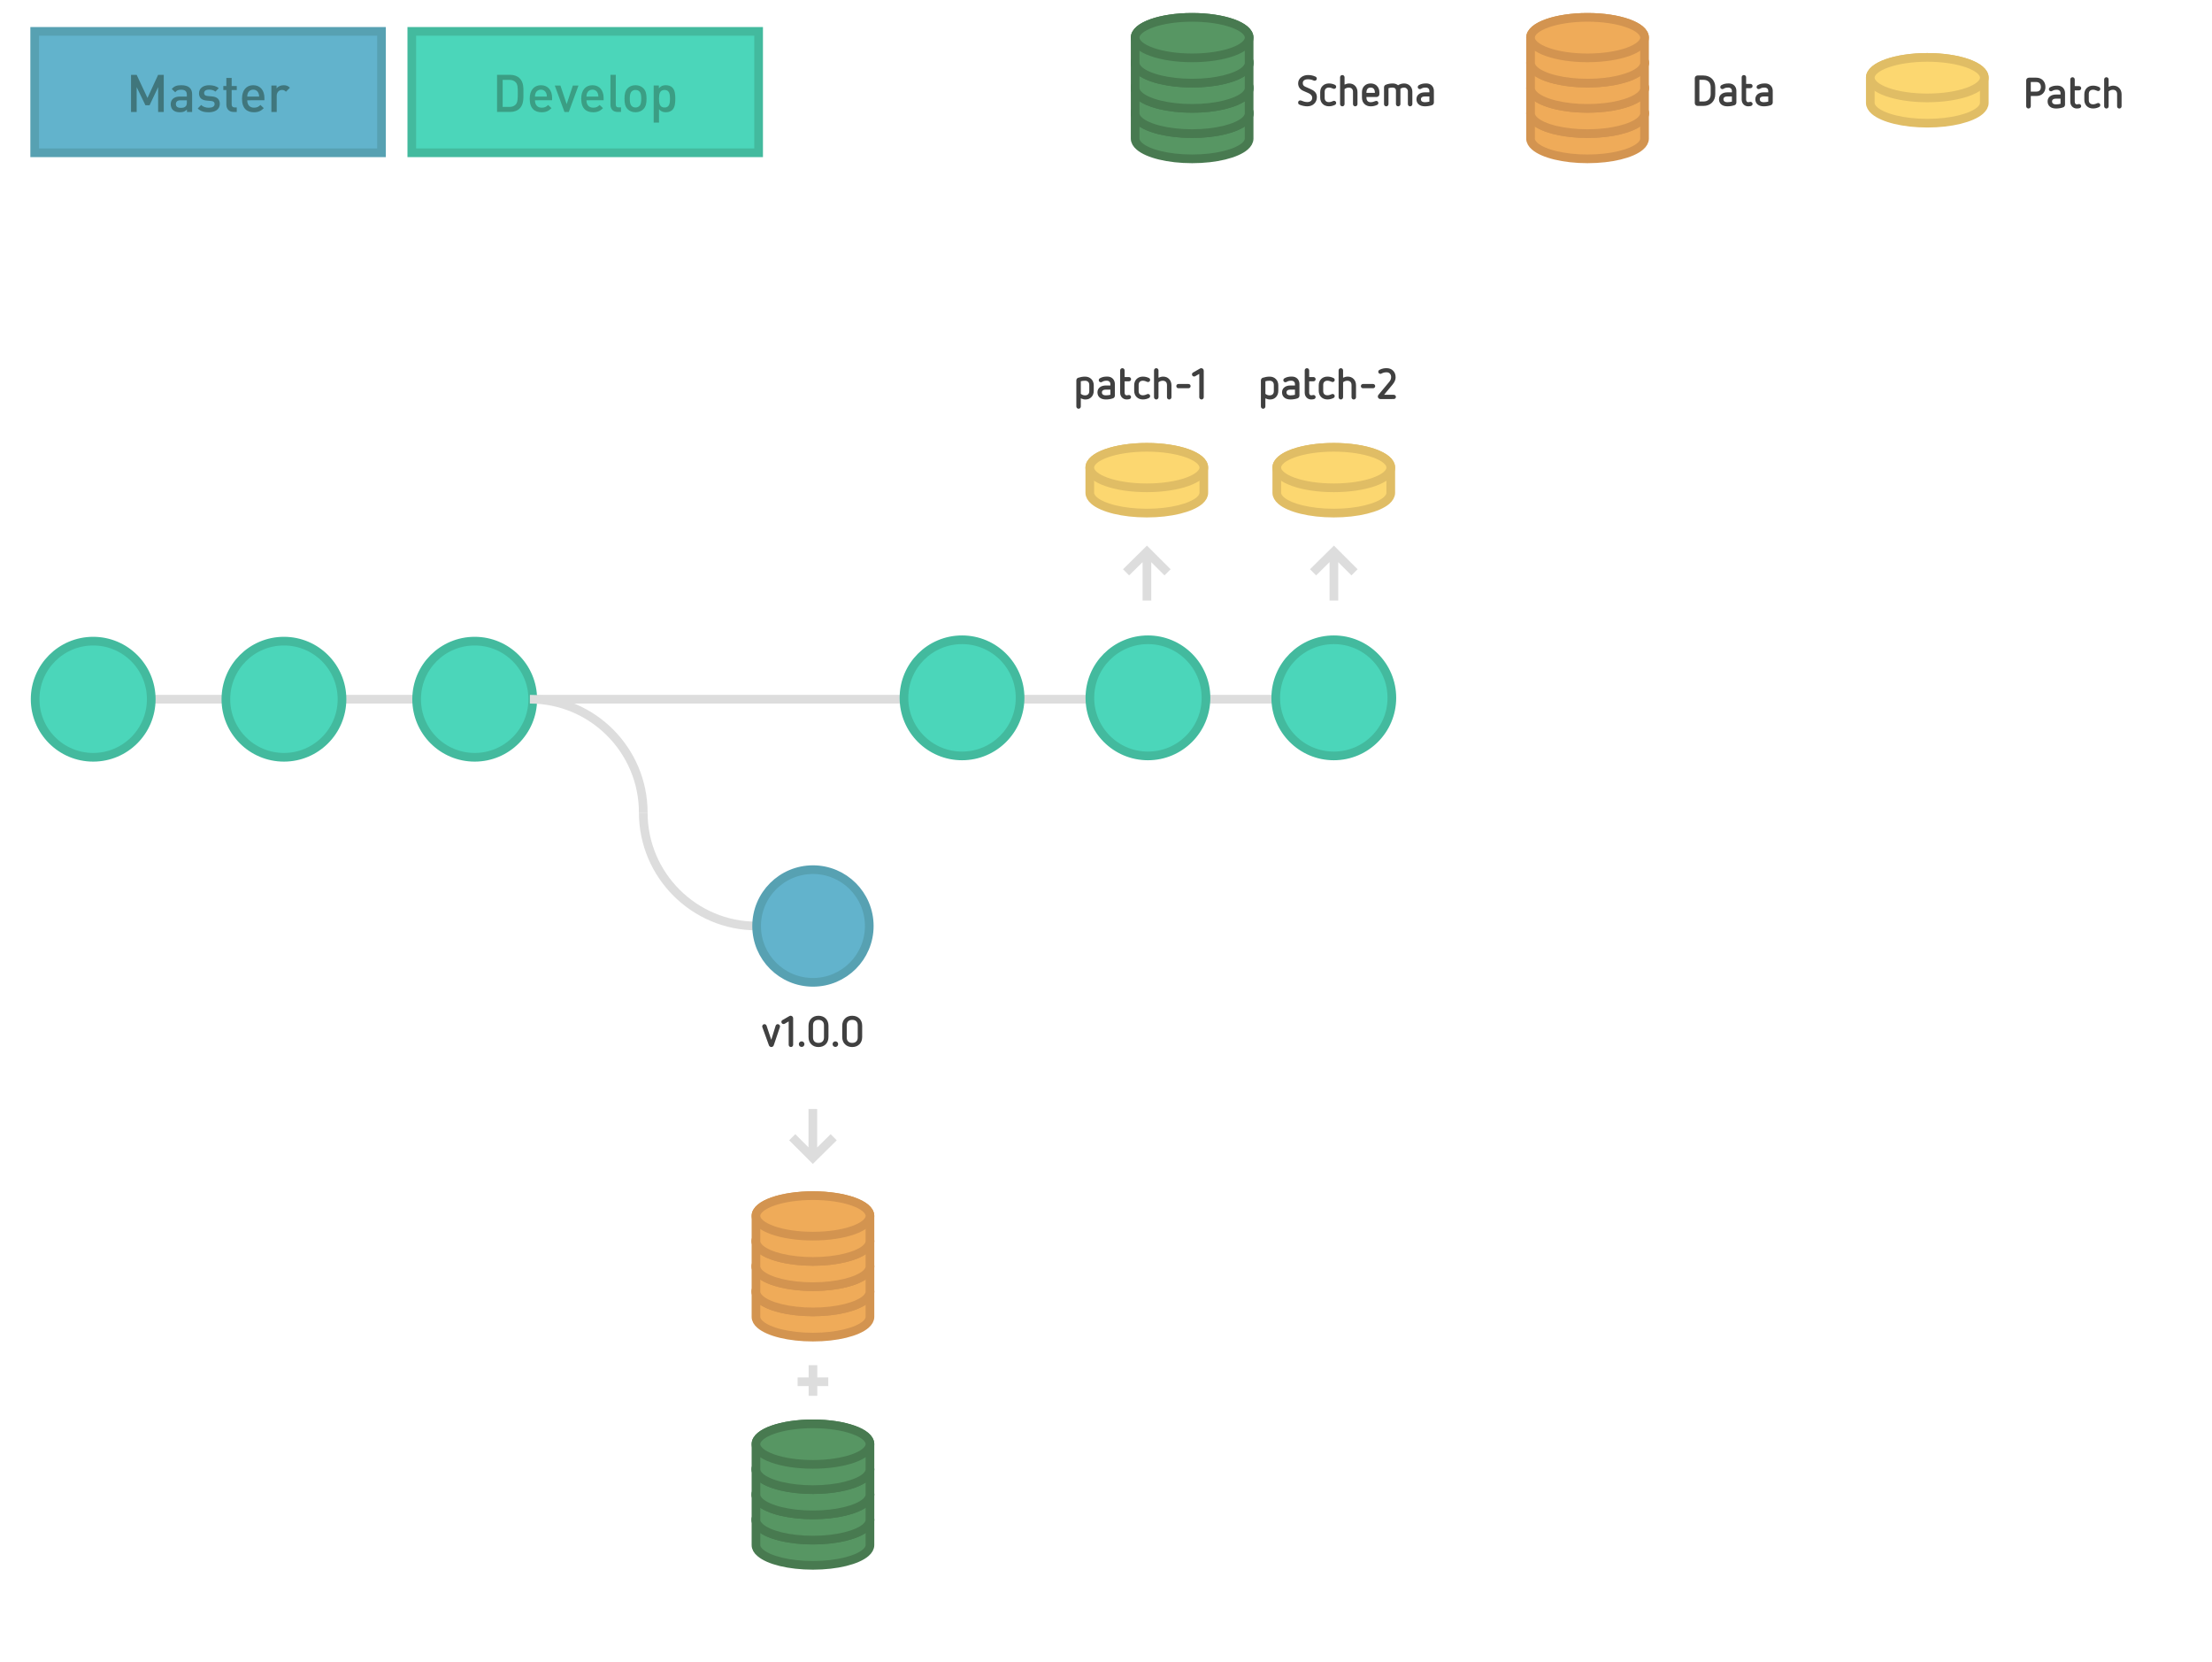<?xml version="1.0" encoding="utf-8"?>
<!-- Generator: Adobe Illustrator 16.0.0, SVG Export Plug-In . SVG Version: 6.00 Build 0)  -->
<!DOCTYPE svg PUBLIC "-//W3C//DTD SVG 1.1//EN" "http://www.w3.org/Graphics/SVG/1.1/DTD/svg11.dtd">
<svg version="1.1" id="Layer_1" xmlns="http://www.w3.org/2000/svg" xmlns:xlink="http://www.w3.org/1999/xlink" x="0px" y="0px"
	 width="127.559px" height="95.839px" viewBox="0 0 127.559 95.839" enable-background="new 0 0 127.559 95.839"
	 xml:space="preserve">
<path fill="none" stroke="#404040" stroke-width="0.6" stroke-miterlimit="10" d="M47.78,53.388h-4.146l0,0"/>
<path fill="none" stroke="#DDDDDD" stroke-width="0.5" stroke-miterlimit="10" d="M76.446,40.313H5.721l0,0"/>
<g>
	<path id="repo1_65_" fill="#579663" stroke="#487A50" stroke-width="0.5" stroke-miterlimit="10" d="M43.594,87.626
		c0-0.646,1.471-1.168,3.286-1.168c1.813,0,3.287,0.521,3.287,1.168 M43.594,87.626v1.455c0,0.158,0.088,0.31,0.245,0.441
		c0.489,0.43,1.67,0.727,3.041,0.727c1.377,0,2.552-0.301,3.043-0.727c0.156-0.135,0.244-0.283,0.244-0.441v-1.455"/>
	<path fill="#579663" stroke="#487A50" stroke-width="0.5" stroke-miterlimit="10" d="M50.167,87.626
		c0,0.646-1.474,1.168-3.287,1.168c-1.815,0-3.286-0.521-3.286-1.168c0-0.647,1.471-1.168,3.286-1.168
		C48.697,86.458,50.167,86.981,50.167,87.626z"/>
	<path id="repo1_64_" fill="#579663" stroke="#487A50" stroke-width="0.5" stroke-miterlimit="10" d="M43.594,86.171
		c0-0.646,1.471-1.17,3.286-1.17c1.813,0,3.287,0.521,3.287,1.17 M43.594,86.171v1.455c0,0.156,0.088,0.308,0.245,0.441
		c0.489,0.43,1.67,0.727,3.041,0.727c1.377,0,2.552-0.303,3.043-0.727c0.156-0.137,0.244-0.285,0.244-0.441v-1.455"/>
	<path fill="#579663" stroke="#487A50" stroke-width="0.5" stroke-miterlimit="10" d="M50.167,86.171
		c0,0.646-1.474,1.168-3.287,1.168c-1.815,0-3.286-0.521-3.286-1.168c0-0.647,1.471-1.17,3.286-1.17
		C48.697,85.001,50.167,85.526,50.167,86.171z"/>
	<path id="repo1_63_" fill="#579663" stroke="#487A50" stroke-width="0.5" stroke-miterlimit="10" d="M43.594,84.716
		c0-0.647,1.471-1.17,3.286-1.17c1.813,0,3.287,0.521,3.287,1.17 M43.594,84.716v1.455c0,0.156,0.088,0.308,0.245,0.443
		c0.489,0.428,1.67,0.725,3.041,0.725c1.377,0,2.552-0.303,3.043-0.725c0.156-0.139,0.244-0.287,0.244-0.443v-1.455"/>
	<path fill="#579663" stroke="#487A50" stroke-width="0.5" stroke-miterlimit="10" d="M50.167,84.716
		c0,0.646-1.474,1.168-3.287,1.168c-1.815,0-3.286-0.522-3.286-1.168c0-0.647,1.471-1.17,3.286-1.17
		C48.697,83.546,50.167,84.069,50.167,84.716z"/>
	<path id="repo1_62_" fill="#579663" stroke="#487A50" stroke-width="0.5" stroke-miterlimit="10" d="M43.594,83.259
		c0-0.645,1.471-1.168,3.286-1.168c1.813,0,3.287,0.521,3.287,1.168 M43.594,83.259v1.457c0,0.154,0.088,0.308,0.245,0.443
		c0.489,0.426,1.67,0.725,3.041,0.725c1.377,0,2.552-0.303,3.043-0.725c0.156-0.139,0.244-0.289,0.244-0.443v-1.457"/>
	<path fill="#579663" stroke="#487A50" stroke-width="0.5" stroke-miterlimit="10" d="M50.167,83.259
		c0,0.646-1.474,1.169-3.287,1.169c-1.815,0-3.286-0.521-3.286-1.169c0-0.646,1.471-1.168,3.286-1.168
		C48.697,82.091,50.167,82.615,50.167,83.259z"/>
</g>
<g>
	<path id="repo1_61_" fill="#EFAB59" stroke="#D39450" stroke-width="0.5" stroke-miterlimit="10" d="M43.594,74.468
		c0-0.645,1.471-1.168,3.286-1.168c1.813,0,3.287,0.521,3.287,1.168 M43.594,74.468v1.455c0,0.158,0.088,0.31,0.245,0.443
		c0.489,0.428,1.67,0.725,3.041,0.725c1.377,0,2.552-0.301,3.043-0.725c0.156-0.137,0.244-0.285,0.244-0.443v-1.455"/>
	<path fill="#EFAB59" stroke="#D39450" stroke-width="0.5" stroke-miterlimit="10" d="M50.167,74.468
		c0,0.646-1.474,1.169-3.287,1.169c-1.815,0-3.286-0.521-3.286-1.169c0-0.646,1.471-1.168,3.286-1.168
		C48.697,73.3,50.167,73.824,50.167,74.468z"/>
	<path id="repo1_60_" fill="#EFAB59" stroke="#D39450" stroke-width="0.5" stroke-miterlimit="10" d="M43.594,73.014
		c0-0.646,1.471-1.171,3.286-1.171c1.813,0,3.287,0.523,3.287,1.171 M43.594,73.014v1.454c0,0.156,0.088,0.308,0.245,0.443
		c0.489,0.428,1.67,0.726,3.041,0.726c1.377,0,2.552-0.304,3.043-0.726c0.156-0.139,0.244-0.287,0.244-0.443v-1.454"/>
	<path fill="#EFAB59" stroke="#D39450" stroke-width="0.5" stroke-miterlimit="10" d="M50.167,73.014
		c0,0.646-1.474,1.168-3.287,1.168c-1.815,0-3.286-0.521-3.286-1.168s1.471-1.171,3.286-1.171
		C48.697,71.843,50.167,72.367,50.167,73.014z"/>
	<path id="repo1_59_" fill="#EFAB59" stroke="#D39450" stroke-width="0.5" stroke-miterlimit="10" d="M43.594,71.559
		c0-0.647,1.471-1.17,3.286-1.17c1.813,0,3.287,0.521,3.287,1.17 M43.594,71.559v1.455c0,0.155,0.088,0.307,0.245,0.442
		c0.489,0.428,1.67,0.726,3.041,0.726c1.377,0,2.552-0.304,3.043-0.726c0.156-0.139,0.244-0.287,0.244-0.442v-1.455"/>
	<path fill="#EFAB59" stroke="#D39450" stroke-width="0.5" stroke-miterlimit="10" d="M50.167,71.559
		c0,0.646-1.474,1.168-3.287,1.168c-1.815,0-3.286-0.522-3.286-1.168c0-0.647,1.471-1.17,3.286-1.17
		C48.697,70.389,50.167,70.91,50.167,71.559z"/>
	<path id="repo1_58_" fill="#EFAB59" stroke="#D39450" stroke-width="0.5" stroke-miterlimit="10" d="M43.594,70.102
		c0-0.646,1.471-1.168,3.286-1.168c1.813,0,3.287,0.521,3.287,1.168 M43.594,70.102v1.457c0,0.153,0.088,0.308,0.245,0.442
		c0.489,0.427,1.67,0.726,3.041,0.726c1.377,0,2.552-0.304,3.043-0.726c0.156-0.137,0.244-0.289,0.244-0.442v-1.457"/>
	<path fill="#EFAB59" stroke="#D39450" stroke-width="0.5" stroke-miterlimit="10" d="M50.167,70.102
		c0,0.646-1.474,1.168-3.287,1.168c-1.815,0-3.286-0.521-3.286-1.168s1.471-1.168,3.286-1.168
		C48.697,68.934,50.167,69.455,50.167,70.102z"/>
</g>
<g enable-background="new    ">
	<path fill="#404040" d="M43.961,59.22c-0.005-0.014-0.007-0.027-0.007-0.043c0-0.064,0.055-0.129,0.127-0.129
		c0.053,0,0.103,0.029,0.123,0.084l0.273,0.818l0.252-0.814c0.018-0.053,0.068-0.088,0.12-0.088c0.068,0,0.133,0.055,0.133,0.129
		c0,0.014-0.002,0.029-0.007,0.041l-0.355,1.047c-0.02,0.059-0.075,0.102-0.14,0.102s-0.123-0.055-0.138-0.098L43.961,59.22z"/>
	<path fill="#404040" d="M45.481,58.89l-0.225,0.131c-0.02,0.012-0.05,0.021-0.073,0.021c-0.07,0-0.123-0.055-0.123-0.123
		c0-0.045,0.022-0.084,0.065-0.109l0.395-0.227c0.022-0.014,0.048-0.021,0.073-0.021c0.08,0,0.145,0.066,0.145,0.146v1.527
		c0,0.074-0.058,0.131-0.127,0.131c-0.073,0-0.13-0.057-0.13-0.131V58.89z"/>
	<path fill="#404040" d="M46.066,60.199c0-0.088,0.073-0.16,0.163-0.16c0.087,0,0.16,0.072,0.16,0.16c0,0.09-0.073,0.162-0.16,0.162
		C46.138,60.361,46.066,60.289,46.066,60.199z"/>
	<path fill="#404040" d="M47.775,59.791c0,0.168-0.055,0.314-0.158,0.416c-0.105,0.105-0.25,0.16-0.418,0.16s-0.31-0.055-0.416-0.16
		c-0.103-0.102-0.158-0.248-0.158-0.416v-0.652c0-0.17,0.055-0.312,0.158-0.416c0.105-0.105,0.248-0.16,0.416-0.16
		s0.313,0.055,0.416,0.158c0.105,0.105,0.16,0.248,0.16,0.418V59.791z M47.517,59.115c0-0.201-0.118-0.314-0.318-0.314
		s-0.315,0.113-0.315,0.314v0.699c0,0.199,0.115,0.314,0.315,0.314s0.318-0.115,0.318-0.314V59.115z"/>
	<path fill="#404040" d="M48.011,60.199c0-0.088,0.072-0.16,0.163-0.16c0.087,0,0.16,0.072,0.16,0.16c0,0.09-0.073,0.162-0.16,0.162
		C48.083,60.361,48.011,60.289,48.011,60.199z"/>
	<path fill="#404040" d="M49.719,59.791c0,0.168-0.055,0.314-0.158,0.416c-0.105,0.105-0.25,0.16-0.418,0.16
		s-0.311-0.055-0.416-0.16c-0.103-0.102-0.158-0.248-0.158-0.416v-0.652c0-0.17,0.055-0.312,0.158-0.416
		c0.105-0.105,0.248-0.16,0.416-0.16s0.313,0.055,0.416,0.158c0.105,0.105,0.16,0.248,0.16,0.418V59.791z M49.462,59.115
		c0-0.201-0.118-0.314-0.318-0.314s-0.315,0.113-0.315,0.314v0.699c0,0.199,0.115,0.314,0.315,0.314s0.318-0.115,0.318-0.314V59.115
		z"/>
</g>
<circle fill="#4BD6BA" stroke="#43BA9E" stroke-width="0.5" stroke-miterlimit="10" cx="27.374" cy="40.313" r="3.348"/>
<path fill="none" stroke="#DDDDDD" stroke-width="0.5" stroke-miterlimit="10" d="M46.873,66.519v-2.58 M48.075,65.567l-1.202,1.188
	l-1.188-1.188"/>
<g>
	<line fill="none" stroke="#DDDDDD" stroke-width="0.5" stroke-miterlimit="10" x1="46.881" y1="78.708" x2="46.881" y2="80.476"/>
	<line fill="none" stroke="#DDDDDD" stroke-width="0.5" stroke-miterlimit="10" x1="45.997" y1="79.664" x2="47.764" y2="79.664"/>
</g>
<g>
	<path fill="none" stroke="#DDDDDD" stroke-width="0.5" stroke-miterlimit="10" d="M37.095,46.851c0-3.604-2.934-6.538-6.537-6.538"
		/>
	<path fill="none" stroke="#DDDDDD" stroke-width="0.5" stroke-miterlimit="10" d="M37.095,46.851c0,3.604,2.938,6.537,6.537,6.537"
		/>
</g>
<circle fill="#4BD6BA" stroke="#43BA9E" stroke-width="0.5" stroke-miterlimit="10" cx="16.374" cy="40.313" r="3.348"/>
<circle fill="#4BD6BA" stroke="#43BA9E" stroke-width="0.5" stroke-miterlimit="10" cx="5.374" cy="40.313" r="3.348"/>
<g enable-background="new    ">
	<path fill="#404040" d="M97.896,6.105c-0.091,0-0.163-0.072-0.163-0.16V4.512c0-0.088,0.072-0.16,0.163-0.16h0.33
		c0.411,0,0.688,0.272,0.688,0.681v0.393c0,0.408-0.277,0.681-0.688,0.681H97.896z M98.649,5.027c0-0.266-0.152-0.424-0.42-0.424
		h-0.23v1.249h0.23c0.268,0,0.42-0.16,0.42-0.423V5.027z"/>
	<path fill="#404040" d="M100.131,5.913c0,0.069-0.045,0.13-0.109,0.152c-0.123,0.043-0.266,0.065-0.406,0.065
		c-0.152,0-0.272-0.038-0.357-0.11s-0.13-0.175-0.13-0.298s0.045-0.218,0.13-0.288c0.085-0.072,0.205-0.11,0.357-0.11h0.258V5.237
		c0-0.105-0.077-0.188-0.207-0.188c-0.118,0-0.184,0.015-0.271,0.067c-0.021,0.013-0.048,0.022-0.07,0.022
		c-0.067,0-0.122-0.05-0.122-0.112c0-0.046,0.02-0.091,0.062-0.115c0.135-0.078,0.252-0.101,0.433-0.101
		c0.28,0,0.433,0.203,0.433,0.426V5.913z M99.873,5.562h-0.258c-0.217,0-0.23,0.117-0.23,0.16c0,0.045,0.014,0.17,0.23,0.17
		c0.086,0,0.178-0.013,0.258-0.032V5.562z"/>
	<path fill="#404040" d="M100.436,4.456c0-0.072,0.057-0.13,0.129-0.13c0.07,0,0.129,0.058,0.129,0.13v0.381h0.242
		c0.072,0,0.13,0.053,0.13,0.122c0,0.075-0.055,0.125-0.13,0.125h-0.242v0.653c0,0.096,0.049,0.155,0.114,0.155
		c0.073,0,0.085-0.02,0.133-0.02c0.062,0,0.125,0.045,0.125,0.12c0,0.062-0.048,0.109-0.11,0.122
		c-0.05,0.01-0.098,0.016-0.147,0.016c-0.205,0-0.372-0.16-0.372-0.391V4.456z"/>
	<path fill="#404040" d="M102.227,5.913c0,0.069-0.046,0.13-0.111,0.152c-0.122,0.043-0.265,0.065-0.404,0.065
		c-0.153,0-0.273-0.038-0.358-0.11s-0.13-0.175-0.13-0.298s0.045-0.218,0.13-0.288c0.085-0.072,0.205-0.11,0.358-0.11h0.258V5.237
		c0-0.105-0.078-0.188-0.209-0.188c-0.117,0-0.182,0.015-0.27,0.067c-0.02,0.013-0.048,0.022-0.07,0.022
		c-0.067,0-0.123-0.05-0.123-0.112c0-0.046,0.021-0.091,0.062-0.115c0.136-0.078,0.254-0.101,0.434-0.101
		c0.28,0,0.434,0.203,0.434,0.426V5.913z M101.969,5.562h-0.258c-0.219,0-0.23,0.117-0.23,0.16c0,0.045,0.012,0.17,0.23,0.17
		c0.084,0,0.178-0.013,0.258-0.032V5.562z"/>
</g>
<g>
	<path id="repo1_36_" fill="#EFAB59" stroke="#D39450" stroke-width="0.5" stroke-miterlimit="10" d="M88.262,6.535
		c0-0.646,1.472-1.168,3.286-1.168c1.816,0,3.287,0.521,3.287,1.168 M88.262,6.535V7.99c0,0.158,0.088,0.309,0.245,0.443
		c0.489,0.428,1.67,0.725,3.041,0.725c1.377,0,2.552-0.301,3.043-0.725c0.156-0.135,0.244-0.285,0.244-0.443V6.535"/>
	<path fill="#EFAB59" stroke="#D39450" stroke-width="0.5" stroke-miterlimit="10" d="M94.835,6.535
		c0,0.646-1.473,1.168-3.287,1.168s-3.286-0.521-3.286-1.168s1.472-1.168,3.286-1.168C93.365,5.367,94.835,5.889,94.835,6.535z"/>
	<path id="repo1_35_" fill="#EFAB59" stroke="#D39450" stroke-width="0.5" stroke-miterlimit="10" d="M88.262,5.08
		c0-0.646,1.472-1.17,3.286-1.17c1.816,0,3.287,0.523,3.287,1.17 M88.262,5.08v1.455c0,0.156,0.088,0.307,0.245,0.443
		c0.489,0.428,1.67,0.725,3.041,0.725c1.377,0,2.552-0.303,3.043-0.725c0.156-0.137,0.244-0.287,0.244-0.443V5.08"/>
	<path fill="#EFAB59" stroke="#D39450" stroke-width="0.5" stroke-miterlimit="10" d="M94.835,5.08c0,0.646-1.473,1.168-3.287,1.168
		s-3.286-0.521-3.286-1.168s1.472-1.17,3.286-1.17C93.365,3.91,94.835,4.434,94.835,5.08z"/>
	<path id="repo1_34_" fill="#EFAB59" stroke="#D39450" stroke-width="0.5" stroke-miterlimit="10" d="M88.262,3.625
		c0-0.648,1.472-1.17,3.286-1.17c1.816,0,3.287,0.521,3.287,1.17 M88.262,3.625V5.08c0,0.156,0.088,0.307,0.245,0.443
		c0.489,0.428,1.67,0.725,3.041,0.725c1.377,0,2.552-0.303,3.043-0.725c0.156-0.137,0.244-0.287,0.244-0.443V3.625"/>
	<path fill="#EFAB59" stroke="#D39450" stroke-width="0.5" stroke-miterlimit="10" d="M94.835,3.625
		c0,0.645-1.473,1.168-3.287,1.168s-3.286-0.523-3.286-1.168c0-0.648,1.472-1.17,3.286-1.17C93.365,2.455,94.835,2.977,94.835,3.625
		z"/>
	<path id="repo1_32_" fill="#EFAB59" stroke="#D39450" stroke-width="0.5" stroke-miterlimit="10" d="M88.262,2.168
		C88.262,1.522,89.733,1,91.548,1c1.814,0,3.287,0.521,3.287,1.168 M88.262,2.168v1.457c0,0.154,0.088,0.307,0.245,0.443
		c0.489,0.426,1.67,0.725,3.041,0.725c1.377,0,2.552-0.303,3.043-0.725c0.156-0.137,0.244-0.289,0.244-0.443V2.168"/>
	<path fill="#EFAB59" stroke="#D39450" stroke-width="0.5" stroke-miterlimit="10" d="M94.835,2.168
		c0,0.646-1.473,1.168-3.287,1.168s-3.286-0.521-3.286-1.168S89.733,1,91.548,1C93.365,1,94.835,1.522,94.835,2.168z"/>
</g>
<g enable-background="new    ">
	<path fill="#404040" d="M75.155,5.237c-0.195-0.085-0.295-0.238-0.295-0.433c0-0.298,0.28-0.479,0.565-0.479
		c0.138,0,0.282,0.025,0.413,0.083c0.053,0.022,0.098,0.058,0.098,0.127c0,0.065-0.055,0.12-0.125,0.12
		c-0.016,0-0.03-0.002-0.048-0.01c-0.06-0.022-0.147-0.075-0.351-0.075c-0.123,0-0.285,0.05-0.285,0.221
		c0,0.117,0.058,0.17,0.158,0.215l0.285,0.125c0.189,0.083,0.37,0.2,0.37,0.468c0,0.303-0.218,0.531-0.556,0.531
		c-0.147,0-0.318-0.04-0.447-0.096c-0.049-0.02-0.078-0.062-0.078-0.117c0-0.07,0.045-0.128,0.12-0.128
		c0.032,0,0.058,0.008,0.08,0.018c0.103,0.045,0.208,0.077,0.325,0.077c0.18,0,0.288-0.087,0.288-0.252
		c0-0.125-0.105-0.213-0.218-0.263L75.155,5.237z"/>
	<path fill="#404040" d="M76.132,5.312c0-0.146,0.048-0.271,0.138-0.36c0.092-0.093,0.217-0.141,0.363-0.141
		c0.122,0,0.24,0.027,0.348,0.08c0.047,0.022,0.072,0.067,0.072,0.115c0,0.062-0.053,0.118-0.123,0.118
		c-0.022,0-0.043-0.008-0.06-0.016c-0.073-0.032-0.155-0.06-0.237-0.06c-0.153,0-0.243,0.09-0.243,0.242v0.355
		c0,0.155,0.09,0.243,0.243,0.243c0.082,0,0.172-0.028,0.244-0.062c0.018-0.011,0.035-0.013,0.056-0.013
		c0.062,0,0.12,0.05,0.12,0.12c0,0.047-0.027,0.093-0.075,0.115c-0.107,0.052-0.223,0.08-0.345,0.08
		c-0.146,0-0.271-0.048-0.363-0.141c-0.09-0.09-0.138-0.215-0.138-0.362V5.312z"/>
	<path fill="#404040" d="M78.023,5.292c0-0.152-0.09-0.242-0.245-0.242c-0.088,0-0.173,0.032-0.242,0.09V6
		c0,0.073-0.059,0.131-0.129,0.131c-0.072,0-0.129-0.058-0.129-0.131V4.456c0-0.072,0.057-0.13,0.129-0.13
		c0.07,0,0.129,0.058,0.129,0.13v0.421c0.077-0.035,0.178-0.065,0.26-0.065c0.147,0,0.255,0.043,0.348,0.136
		c0.09,0.09,0.138,0.22,0.138,0.365V6c0,0.073-0.058,0.131-0.13,0.131S78.023,6.073,78.023,6V5.292z"/>
	<path fill="#404040" d="M78.797,5.593c0,0.103,0.018,0.17,0.051,0.215c0.042,0.055,0.107,0.085,0.192,0.085
		c0.095,0,0.185-0.027,0.271-0.064c0.018-0.008,0.035-0.013,0.053-0.013c0.062,0,0.122,0.053,0.122,0.117
		c0,0.048-0.021,0.09-0.065,0.112c-0.119,0.058-0.248,0.086-0.38,0.086c-0.146,0-0.271-0.048-0.363-0.141
		c-0.09-0.09-0.138-0.215-0.138-0.362V5.312c0-0.146,0.048-0.271,0.138-0.36c0.093-0.093,0.218-0.141,0.363-0.141
		c0.147,0,0.272,0.048,0.362,0.141c0.09,0.09,0.141,0.215,0.141,0.36V5.43c0,0.09-0.072,0.163-0.162,0.163H78.797z M79.285,5.354
		c0-0.207-0.085-0.305-0.245-0.305c-0.157,0-0.243,0.095-0.243,0.305H79.285z"/>
	<path fill="#404040" d="M81.189,5.265c0-0.117-0.098-0.215-0.216-0.215c-0.077,0-0.152,0.024-0.215,0.064V6
		c0,0.073-0.058,0.131-0.13,0.131C80.558,6.131,80.5,6.073,80.5,6V5.232c0-0.146-0.095-0.183-0.205-0.183
		c-0.09,0-0.145,0.012-0.225,0.034V6c0,0.073-0.059,0.131-0.129,0.131c-0.072,0-0.129-0.058-0.129-0.131V5.037
		c0-0.067,0.042-0.128,0.104-0.152c0.13-0.051,0.258-0.073,0.403-0.073c0.119,0,0.225,0.038,0.303,0.103
		c0.103-0.067,0.225-0.103,0.35-0.103c0.271,0,0.474,0.203,0.474,0.474V6c0,0.073-0.058,0.131-0.13,0.131
		c-0.073,0-0.128-0.058-0.128-0.131V5.265z"/>
	<path fill="#404040" d="M82.686,5.913c0,0.069-0.045,0.13-0.11,0.152c-0.122,0.043-0.265,0.065-0.405,0.065
		c-0.152,0-0.273-0.038-0.357-0.11c-0.086-0.072-0.131-0.175-0.131-0.298s0.045-0.218,0.131-0.288
		c0.084-0.072,0.205-0.11,0.357-0.11h0.258V5.237c0-0.105-0.078-0.188-0.208-0.188c-0.117,0-0.183,0.015-0.271,0.067
		c-0.02,0.013-0.047,0.022-0.07,0.022c-0.066,0-0.122-0.05-0.122-0.112c0-0.046,0.021-0.091,0.062-0.115
		c0.136-0.078,0.253-0.101,0.433-0.101c0.281,0,0.434,0.203,0.434,0.426V5.913z M82.428,5.562H82.17c-0.218,0-0.23,0.117-0.23,0.16
		c0,0.045,0.013,0.17,0.23,0.17c0.085,0,0.178-0.013,0.258-0.032V5.562z"/>
</g>
<g>
	<path id="repo1_40_" fill="#579663" stroke="#487A50" stroke-width="0.5" stroke-miterlimit="10" d="M65.46,6.535
		c0-0.646,1.471-1.168,3.286-1.168c1.814,0,3.287,0.521,3.287,1.168 M65.46,6.535V7.99c0,0.158,0.088,0.309,0.245,0.443
		c0.487,0.428,1.67,0.725,3.041,0.725c1.377,0,2.552-0.301,3.043-0.725c0.154-0.135,0.244-0.285,0.244-0.443V6.535"/>
	<path fill="#579663" stroke="#487A50" stroke-width="0.5" stroke-miterlimit="10" d="M72.034,6.535
		c0,0.646-1.473,1.168-3.287,1.168c-1.815,0-3.286-0.521-3.286-1.168s1.471-1.168,3.286-1.168
		C70.564,5.367,72.034,5.889,72.034,6.535z"/>
	<path id="repo1_39_" fill="#579663" stroke="#487A50" stroke-width="0.5" stroke-miterlimit="10" d="M65.46,5.08
		c0-0.646,1.471-1.17,3.286-1.17c1.814,0,3.287,0.523,3.287,1.17 M65.46,5.08v1.455c0,0.156,0.088,0.307,0.245,0.443
		c0.487,0.428,1.67,0.725,3.041,0.725c1.377,0,2.552-0.303,3.043-0.725c0.154-0.137,0.244-0.287,0.244-0.443V5.08"/>
	<path fill="#579663" stroke="#487A50" stroke-width="0.5" stroke-miterlimit="10" d="M72.034,5.08c0,0.646-1.473,1.168-3.287,1.168
		c-1.815,0-3.286-0.521-3.286-1.168s1.471-1.17,3.286-1.17C70.564,3.91,72.034,4.434,72.034,5.08z"/>
	<path id="repo1_38_" fill="#579663" stroke="#487A50" stroke-width="0.5" stroke-miterlimit="10" d="M65.46,3.625
		c0-0.648,1.471-1.17,3.286-1.17c1.814,0,3.287,0.521,3.287,1.17 M65.46,3.625V5.08c0,0.156,0.088,0.307,0.245,0.443
		c0.487,0.428,1.67,0.725,3.041,0.725c1.377,0,2.552-0.303,3.043-0.725c0.154-0.137,0.244-0.287,0.244-0.443V3.625"/>
	<path fill="#579663" stroke="#487A50" stroke-width="0.5" stroke-miterlimit="10" d="M72.034,3.625
		c0,0.645-1.473,1.168-3.287,1.168c-1.815,0-3.286-0.523-3.286-1.168c0-0.648,1.471-1.17,3.286-1.17
		C70.564,2.455,72.034,2.977,72.034,3.625z"/>
	<path id="repo1_37_" fill="#579663" stroke="#487A50" stroke-width="0.5" stroke-miterlimit="10" d="M65.46,2.168
		C65.46,1.522,66.931,1,68.747,1c1.814,0,3.287,0.521,3.287,1.168 M65.46,2.168v1.457c0,0.154,0.088,0.307,0.245,0.443
		c0.487,0.426,1.67,0.725,3.041,0.725c1.377,0,2.552-0.303,3.043-0.725c0.154-0.137,0.244-0.289,0.244-0.443V2.168"/>
	<path fill="#579663" stroke="#487A50" stroke-width="0.5" stroke-miterlimit="10" d="M72.034,2.168
		c0,0.646-1.473,1.168-3.287,1.168c-1.815,0-3.286-0.521-3.286-1.168S66.931,1,68.747,1C70.563,1,72.034,1.522,72.034,2.168z"/>
</g>
<g>
	<path id="repo1_29_" fill="#FCD770" stroke="#E0BD65" stroke-width="0.5" stroke-miterlimit="10" d="M73.628,26.957
		c0-0.646,1.471-1.168,3.286-1.168c1.813,0,3.287,0.521,3.287,1.168 M73.628,26.957v1.457c0,0.154,0.088,0.307,0.245,0.443
		c0.486,0.426,1.67,0.725,3.041,0.725c1.377,0,2.552-0.303,3.043-0.725c0.153-0.137,0.244-0.289,0.244-0.443v-1.457"/>
	<path fill="#FCD770" stroke="#E0BD65" stroke-width="0.5" stroke-miterlimit="10" d="M80.201,26.957
		c0,0.646-1.474,1.168-3.287,1.168c-1.815,0-3.286-0.521-3.286-1.168s1.471-1.168,3.286-1.168
		C78.731,25.789,80.201,26.311,80.201,26.957z"/>
</g>
<g>
	<path id="repo1_30_" fill="#FCD770" stroke="#E0BD65" stroke-width="0.5" stroke-miterlimit="10" d="M62.845,26.957
		c0-0.646,1.471-1.168,3.287-1.168c1.817,0,3.288,0.521,3.288,1.168 M62.845,26.957v1.457c0,0.154,0.088,0.307,0.246,0.443
		c0.488,0.426,1.67,0.725,3.041,0.725c1.378,0,2.552-0.303,3.044-0.725c0.156-0.137,0.244-0.289,0.244-0.443v-1.457"/>
	<path fill="#FCD770" stroke="#E0BD65" stroke-width="0.5" stroke-miterlimit="10" d="M69.42,26.957
		c0,0.646-1.471,1.168-3.288,1.168c-1.816,0-3.287-0.521-3.287-1.168s1.471-1.168,3.287-1.168
		C67.949,25.789,69.42,26.311,69.42,26.957z"/>
</g>
<g enable-background="new    ">
	<path fill="#404040" d="M116.843,4.638c0-0.088,0.073-0.16,0.163-0.16h0.418c0.312,0,0.53,0.215,0.53,0.535
		c0,0.315-0.21,0.523-0.53,0.523h-0.315v0.588c0,0.072-0.062,0.133-0.133,0.133c-0.072,0-0.133-0.061-0.133-0.133V4.638z
		 M117.424,5.283c0.125,0,0.266-0.053,0.266-0.271c0-0.175-0.094-0.283-0.266-0.283h-0.315v0.554H117.424z"/>
	<path fill="#404040" d="M119.082,6.039c0,0.069-0.046,0.13-0.111,0.152c-0.122,0.043-0.265,0.065-0.404,0.065
		c-0.153,0-0.273-0.038-0.358-0.11s-0.13-0.175-0.13-0.298s0.045-0.218,0.13-0.288c0.085-0.072,0.205-0.11,0.358-0.11h0.258V5.363
		c0-0.105-0.078-0.188-0.209-0.188c-0.117,0-0.182,0.015-0.27,0.067c-0.02,0.013-0.048,0.022-0.07,0.022
		c-0.067,0-0.123-0.05-0.123-0.112c0-0.046,0.021-0.091,0.062-0.115c0.136-0.078,0.254-0.101,0.434-0.101
		c0.28,0,0.434,0.203,0.434,0.426V6.039z M118.824,5.688h-0.258c-0.219,0-0.23,0.117-0.23,0.16c0,0.045,0.012,0.17,0.23,0.17
		c0.084,0,0.178-0.013,0.258-0.032V5.688z"/>
	<path fill="#404040" d="M119.386,4.582c0-0.072,0.058-0.13,0.13-0.13c0.07,0,0.128,0.058,0.128,0.13v0.381h0.243
		c0.072,0,0.129,0.053,0.129,0.122c0,0.075-0.055,0.125-0.129,0.125h-0.243v0.653c0,0.096,0.05,0.155,0.115,0.155
		c0.072,0,0.085-0.02,0.132-0.02c0.062,0,0.125,0.045,0.125,0.12c0,0.062-0.047,0.109-0.109,0.122
		c-0.051,0.01-0.098,0.016-0.147,0.016c-0.206,0-0.373-0.16-0.373-0.391V4.582z"/>
	<path fill="#404040" d="M120.196,5.438c0-0.146,0.048-0.271,0.138-0.36c0.093-0.093,0.218-0.141,0.363-0.141
		c0.122,0,0.24,0.027,0.348,0.08c0.048,0.022,0.073,0.067,0.073,0.115c0,0.062-0.053,0.118-0.123,0.118
		c-0.023,0-0.043-0.008-0.061-0.016c-0.072-0.032-0.154-0.06-0.237-0.06c-0.153,0-0.243,0.09-0.243,0.242v0.355
		c0,0.155,0.09,0.243,0.243,0.243c0.083,0,0.173-0.028,0.245-0.062c0.018-0.011,0.035-0.013,0.055-0.013
		c0.062,0,0.121,0.05,0.121,0.12c0,0.047-0.028,0.093-0.076,0.115c-0.107,0.052-0.223,0.08-0.345,0.08
		c-0.146,0-0.271-0.048-0.363-0.141c-0.09-0.09-0.138-0.215-0.138-0.362V5.438z"/>
	<path fill="#404040" d="M122.086,5.418c0-0.152-0.09-0.242-0.245-0.242c-0.088,0-0.173,0.032-0.243,0.09v0.86
		c0,0.073-0.057,0.131-0.127,0.131c-0.072,0-0.131-0.058-0.131-0.131V4.582c0-0.072,0.059-0.13,0.131-0.13
		c0.07,0,0.127,0.058,0.127,0.13v0.421c0.078-0.035,0.178-0.065,0.261-0.065c0.147,0,0.255,0.043,0.348,0.136
		c0.091,0.09,0.138,0.22,0.138,0.365v0.688c0,0.073-0.058,0.131-0.13,0.131c-0.073,0-0.128-0.058-0.128-0.131V5.418z"/>
</g>
<circle fill="#4BD6BA" stroke="#43BA9E" stroke-width="0.5" stroke-miterlimit="10" cx="55.477" cy="40.234" r="3.348"/>
<circle fill="#4BD6BA" stroke="#43BA9E" stroke-width="0.5" stroke-miterlimit="10" cx="66.198" cy="40.234" r="3.348"/>
<circle fill="#4BD6BA" stroke="#43BA9E" stroke-width="0.5" stroke-miterlimit="10" cx="76.916" cy="40.234" r="3.348"/>
<g>
	<path id="repo1_41_" fill="#FCD770" stroke="#E0BD65" stroke-width="0.5" stroke-miterlimit="10" d="M107.855,4.477
		c0-0.646,1.473-1.168,3.286-1.168c1.816,0,3.287,0.521,3.287,1.168 M107.855,4.477v1.457c0,0.154,0.088,0.307,0.245,0.443
		c0.488,0.426,1.671,0.725,3.041,0.725c1.377,0,2.552-0.303,3.043-0.725c0.156-0.137,0.244-0.289,0.244-0.443V4.477"/>
	<path fill="#FCD770" stroke="#E0BD65" stroke-width="0.5" stroke-miterlimit="10" d="M114.429,4.477
		c0,0.646-1.471,1.168-3.287,1.168c-1.813,0-3.286-0.521-3.286-1.168s1.473-1.168,3.286-1.168
		C112.958,3.309,114.429,3.831,114.429,4.477z"/>
</g>
<path fill="none" stroke="#DDDDDD" stroke-width="0.5" stroke-miterlimit="10" d="M66.14,32.045v2.58 M64.937,32.997l1.203-1.188
	l1.188,1.188"/>
<path fill="none" stroke="#DDDDDD" stroke-width="0.5" stroke-miterlimit="10" d="M76.922,32.045v2.58 M75.72,32.997l1.202-1.188
	l1.188,1.188"/>
<g enable-background="new    ">
	<path fill="#404040" d="M62.069,21.931c0-0.07,0.045-0.133,0.11-0.152c0.125-0.04,0.255-0.065,0.391-0.065
		c0.147,0,0.272,0.048,0.363,0.141c0.09,0.09,0.14,0.215,0.14,0.36v0.315c0,0.147-0.047,0.277-0.138,0.367
		c-0.09,0.093-0.2,0.136-0.348,0.136c-0.083,0-0.183-0.03-0.26-0.065v0.468c0,0.072-0.058,0.13-0.128,0.13
		c-0.072,0-0.13-0.058-0.13-0.13V21.931z M62.815,22.193c0-0.152-0.09-0.242-0.245-0.242c-0.083,0-0.163,0.01-0.243,0.029v0.726
		c0.07,0.058,0.152,0.088,0.243,0.088c0.155,0,0.245-0.088,0.245-0.242V22.193z"/>
	<path fill="#404040" d="M64.29,22.814c0,0.069-0.045,0.13-0.11,0.152c-0.123,0.043-0.265,0.065-0.405,0.065
		c-0.153,0-0.273-0.038-0.358-0.11s-0.13-0.175-0.13-0.298s0.045-0.218,0.13-0.288c0.085-0.072,0.205-0.11,0.358-0.11h0.258v-0.087
		c0-0.105-0.078-0.188-0.208-0.188c-0.117,0-0.183,0.015-0.27,0.067c-0.02,0.013-0.047,0.022-0.07,0.022
		c-0.067,0-0.123-0.05-0.123-0.112c0-0.046,0.02-0.091,0.062-0.115c0.135-0.078,0.253-0.101,0.433-0.101
		c0.28,0,0.433,0.203,0.433,0.426V22.814z M64.032,22.464h-0.258c-0.218,0-0.23,0.117-0.23,0.16c0,0.045,0.013,0.17,0.23,0.17
		c0.085,0,0.178-0.013,0.258-0.032V22.464z"/>
	<path fill="#404040" d="M64.594,21.357c0-0.072,0.058-0.13,0.13-0.13c0.07,0,0.128,0.058,0.128,0.13v0.381h0.242
		c0.073,0,0.131,0.053,0.131,0.122c0,0.075-0.055,0.125-0.131,0.125h-0.242v0.653c0,0.096,0.05,0.155,0.115,0.155
		c0.072,0,0.085-0.02,0.133-0.02c0.062,0,0.125,0.045,0.125,0.12c0,0.062-0.048,0.109-0.11,0.122
		c-0.05,0.01-0.098,0.016-0.147,0.016c-0.205,0-0.373-0.16-0.373-0.391V21.357z"/>
	<path fill="#404040" d="M65.405,22.214c0-0.146,0.047-0.271,0.137-0.36c0.093-0.093,0.218-0.141,0.363-0.141
		c0.123,0,0.24,0.027,0.348,0.08c0.047,0.022,0.072,0.067,0.072,0.115c0,0.062-0.053,0.118-0.122,0.118
		c-0.022,0-0.043-0.008-0.061-0.016c-0.072-0.032-0.155-0.06-0.237-0.06c-0.152,0-0.243,0.09-0.243,0.242v0.355
		c0,0.155,0.091,0.243,0.243,0.243c0.082,0,0.172-0.028,0.245-0.062c0.018-0.011,0.035-0.013,0.056-0.013
		c0.062,0,0.119,0.05,0.119,0.12c0,0.047-0.027,0.093-0.074,0.115c-0.108,0.052-0.223,0.08-0.346,0.08
		c-0.146,0-0.271-0.048-0.363-0.141c-0.09-0.09-0.137-0.215-0.137-0.362V22.214z"/>
	<path fill="#404040" d="M67.295,22.193c0-0.152-0.09-0.242-0.246-0.242c-0.087,0-0.172,0.032-0.242,0.09v0.86
		c0,0.073-0.058,0.131-0.128,0.131c-0.072,0-0.13-0.058-0.13-0.131v-1.544c0-0.072,0.058-0.13,0.13-0.13
		c0.07,0,0.128,0.058,0.128,0.13v0.421c0.078-0.035,0.178-0.065,0.26-0.065c0.148,0,0.256,0.043,0.348,0.136
		c0.091,0.09,0.139,0.22,0.139,0.365v0.688c0,0.073-0.059,0.131-0.131,0.131s-0.127-0.058-0.127-0.131V22.193z"/>
	<path fill="#404040" d="M67.953,22.384c-0.067,0-0.119-0.055-0.119-0.123c0-0.064,0.049-0.122,0.119-0.122h0.584
		c0.066,0,0.122,0.055,0.122,0.122c0,0.068-0.056,0.123-0.122,0.123H67.953z"/>
	<path fill="#404040" d="M69.158,21.556l-0.225,0.13c-0.02,0.013-0.05,0.022-0.072,0.022c-0.07,0-0.123-0.055-0.123-0.123
		c0-0.045,0.022-0.085,0.065-0.109l0.396-0.228c0.021-0.013,0.047-0.021,0.072-0.021c0.08,0,0.145,0.065,0.145,0.146v1.528
		c0,0.073-0.057,0.131-0.127,0.131c-0.072,0-0.131-0.058-0.131-0.131V21.556z"/>
</g>
<g enable-background="new    ">
	<path fill="#404040" d="M72.713,21.931c0-0.07,0.045-0.133,0.109-0.152c0.125-0.04,0.256-0.065,0.391-0.065
		c0.147,0,0.272,0.048,0.363,0.141c0.09,0.09,0.14,0.215,0.14,0.36v0.315c0,0.147-0.048,0.277-0.138,0.367
		c-0.09,0.093-0.2,0.136-0.348,0.136c-0.082,0-0.183-0.03-0.26-0.065v0.468c0,0.072-0.059,0.13-0.129,0.13
		c-0.072,0-0.129-0.058-0.129-0.13V21.931z M73.458,22.193c0-0.152-0.09-0.242-0.245-0.242c-0.082,0-0.162,0.01-0.242,0.029v0.726
		c0.069,0.058,0.152,0.088,0.242,0.088c0.155,0,0.245-0.088,0.245-0.242V22.193z"/>
	<path fill="#404040" d="M74.934,22.814c0,0.069-0.045,0.13-0.11,0.152c-0.122,0.043-0.265,0.065-0.405,0.065
		c-0.152,0-0.273-0.038-0.357-0.11c-0.086-0.072-0.131-0.175-0.131-0.298s0.045-0.218,0.131-0.288
		c0.084-0.072,0.205-0.11,0.357-0.11h0.258v-0.087c0-0.105-0.078-0.188-0.208-0.188c-0.117,0-0.183,0.015-0.271,0.067
		c-0.02,0.013-0.047,0.022-0.07,0.022c-0.066,0-0.122-0.05-0.122-0.112c0-0.046,0.021-0.091,0.062-0.115
		c0.136-0.078,0.253-0.101,0.433-0.101c0.281,0,0.434,0.203,0.434,0.426V22.814z M74.676,22.464h-0.258
		c-0.218,0-0.23,0.117-0.23,0.16c0,0.045,0.013,0.17,0.23,0.17c0.085,0,0.178-0.013,0.258-0.032V22.464z"/>
	<path fill="#404040" d="M75.238,21.357c0-0.072,0.058-0.13,0.13-0.13c0.07,0,0.128,0.058,0.128,0.13v0.381h0.243
		c0.072,0,0.129,0.053,0.129,0.122c0,0.075-0.055,0.125-0.129,0.125h-0.243v0.653c0,0.096,0.05,0.155,0.115,0.155
		c0.072,0,0.085-0.02,0.132-0.02c0.062,0,0.125,0.045,0.125,0.12c0,0.062-0.047,0.109-0.109,0.122
		c-0.051,0.01-0.098,0.016-0.147,0.016c-0.206,0-0.373-0.16-0.373-0.391V21.357z"/>
	<path fill="#404040" d="M76.047,22.214c0-0.146,0.048-0.271,0.138-0.36c0.093-0.093,0.218-0.141,0.363-0.141
		c0.122,0,0.24,0.027,0.348,0.08c0.048,0.022,0.073,0.067,0.073,0.115c0,0.062-0.053,0.118-0.123,0.118
		c-0.023,0-0.043-0.008-0.061-0.016c-0.072-0.032-0.154-0.06-0.237-0.06c-0.153,0-0.243,0.09-0.243,0.242v0.355
		c0,0.155,0.09,0.243,0.243,0.243c0.083,0,0.173-0.028,0.245-0.062c0.018-0.011,0.035-0.013,0.055-0.013
		c0.062,0,0.121,0.05,0.121,0.12c0,0.047-0.028,0.093-0.076,0.115c-0.107,0.052-0.223,0.08-0.345,0.08
		c-0.146,0-0.271-0.048-0.363-0.141c-0.09-0.09-0.138-0.215-0.138-0.362V22.214z"/>
	<path fill="#404040" d="M77.938,22.193c0-0.152-0.09-0.242-0.244-0.242c-0.088,0-0.174,0.032-0.243,0.09v0.86
		c0,0.073-0.058,0.131-0.128,0.131c-0.072,0-0.13-0.058-0.13-0.131v-1.544c0-0.072,0.058-0.13,0.13-0.13
		c0.07,0,0.128,0.058,0.128,0.13v0.421c0.077-0.035,0.178-0.065,0.261-0.065c0.146,0,0.255,0.043,0.348,0.136
		c0.09,0.09,0.137,0.22,0.137,0.365v0.688c0,0.073-0.057,0.131-0.13,0.131c-0.072,0-0.128-0.058-0.128-0.131V22.193z"/>
	<path fill="#404040" d="M78.598,22.384c-0.068,0-0.121-0.055-0.121-0.123c0-0.064,0.051-0.122,0.121-0.122h0.582
		c0.068,0,0.123,0.055,0.123,0.122c0,0.068-0.055,0.123-0.123,0.123H78.598z"/>
	<path fill="#404040" d="M79.6,23.007c-0.08,0-0.145-0.065-0.145-0.146c0-0.032,0.012-0.067,0.032-0.092l0.631-0.759
		c0.072-0.088,0.104-0.168,0.104-0.275c0-0.147-0.095-0.27-0.258-0.27c-0.107,0-0.188,0.015-0.295,0.069
		c-0.02,0.011-0.04,0.021-0.064,0.021c-0.065,0-0.125-0.051-0.125-0.118c0-0.045,0.024-0.09,0.069-0.112
		c0.153-0.08,0.275-0.098,0.415-0.098c0.15,0,0.281,0.05,0.373,0.146c0.096,0.095,0.143,0.225,0.143,0.375
		c0,0.195-0.092,0.315-0.175,0.423c-0.042,0.055-0.32,0.383-0.491,0.591h0.557c0.072,0,0.127,0.053,0.127,0.12
		c0,0.072-0.055,0.125-0.127,0.125H79.6z"/>
</g>
<circle fill="#62B3CC" stroke="#57A1B2" stroke-width="0.5" stroke-miterlimit="10" cx="46.88" cy="53.388" r="3.248"/>
<g>
	<rect x="2" y="1.809" fill="#62B3CC" stroke="#57A1B2" stroke-width="0.5" stroke-miterlimit="10" width="20" height="7"/>
	<g>
		<path fill="#40767C" d="M9.119,6.455V5.024L8.626,6.067h-0.24L7.881,5.024v1.431H7.556v-2.14h0.324l0.625,1.332l0.613-1.332h0.325
			v2.14H9.119z"/>
		<path fill="#40767C" d="M10.78,6.455V6.316c-0.111,0.111-0.216,0.156-0.406,0.156s-0.315-0.045-0.409-0.138
			c-0.078-0.081-0.12-0.199-0.12-0.328c0-0.256,0.177-0.439,0.526-0.439h0.403V5.459c0-0.192-0.096-0.286-0.333-0.286
			c-0.168,0-0.25,0.039-0.334,0.147L9.905,5.132c0.144-0.168,0.294-0.219,0.547-0.219c0.418,0,0.628,0.177,0.628,0.523v1.019H10.78z
			 M10.774,5.781h-0.358c-0.18,0-0.273,0.081-0.273,0.219c0,0.139,0.087,0.217,0.28,0.217c0.117,0,0.204-0.009,0.286-0.087
			c0.045-0.045,0.066-0.117,0.066-0.226V5.781z"/>
		<path fill="#40767C" d="M12.042,6.473c-0.25,0-0.46-0.042-0.64-0.219l0.201-0.202c0.124,0.126,0.289,0.159,0.439,0.159
			c0.187,0,0.334-0.066,0.334-0.21c0-0.102-0.057-0.168-0.205-0.18l-0.244-0.021c-0.286-0.024-0.451-0.153-0.451-0.421
			c0-0.297,0.255-0.466,0.574-0.466c0.229,0,0.424,0.048,0.565,0.171l-0.192,0.195c-0.096-0.081-0.231-0.111-0.375-0.111
			c-0.184,0-0.277,0.081-0.277,0.195c0,0.09,0.048,0.16,0.21,0.174l0.241,0.021c0.286,0.024,0.454,0.16,0.454,0.43
			C12.676,6.307,12.406,6.473,12.042,6.473z"/>
		<path fill="#40767C" d="M13.47,6.455c-0.286,0-0.417-0.205-0.417-0.424V5.192h-0.175V4.958h0.175V4.495h0.306v0.463h0.295v0.234
			h-0.295v0.824c0,0.111,0.054,0.177,0.168,0.177h0.126v0.262H13.47z"/>
		<path fill="#40767C" d="M14.259,5.781c0,0.262,0.139,0.427,0.388,0.427c0.171,0,0.261-0.048,0.37-0.156l0.195,0.184
			c-0.156,0.156-0.304,0.237-0.571,0.237c-0.382,0-0.685-0.202-0.685-0.782c0-0.493,0.255-0.778,0.646-0.778
			c0.409,0,0.646,0.3,0.646,0.733v0.135H14.259z M14.902,5.36c-0.048-0.114-0.156-0.192-0.301-0.192
			c-0.144,0-0.255,0.078-0.304,0.192c-0.03,0.069-0.036,0.114-0.039,0.208h0.686C14.941,5.475,14.932,5.43,14.902,5.36z"/>
		<path fill="#40767C" d="M16.489,5.288c-0.069-0.069-0.123-0.102-0.229-0.102c-0.165,0-0.303,0.132-0.303,0.343v0.926H15.65V4.931
			h0.3v0.165c0.078-0.108,0.234-0.183,0.406-0.183c0.147,0,0.259,0.039,0.364,0.144L16.489,5.288z"/>
	</g>
</g>
<g>
	<rect x="23.747" y="1.809" fill="#4BD6BA" stroke="#43BA9E" stroke-width="0.5" stroke-miterlimit="10" width="20" height="7"/>
	<g>
		<path fill="#3B9E84" d="M29.968,6.253c-0.135,0.135-0.331,0.201-0.553,0.201h-0.751v-2.14h0.751c0.222,0,0.417,0.066,0.553,0.201
			c0.231,0.231,0.217,0.544,0.217,0.854S30.199,6.022,29.968,6.253z M29.745,4.75c-0.09-0.099-0.21-0.144-0.364-0.144h-0.394v1.557
			h0.394c0.153,0,0.273-0.045,0.364-0.145c0.111-0.123,0.114-0.354,0.114-0.649C29.86,5.075,29.857,4.874,29.745,4.75z"/>
		<path fill="#3B9E84" d="M30.85,5.781c0,0.262,0.139,0.427,0.388,0.427c0.171,0,0.261-0.048,0.37-0.156l0.195,0.184
			c-0.156,0.156-0.304,0.237-0.571,0.237c-0.382,0-0.685-0.202-0.685-0.782c0-0.493,0.255-0.778,0.646-0.778
			c0.409,0,0.646,0.3,0.646,0.733v0.135H30.85z M31.494,5.36c-0.048-0.114-0.156-0.192-0.301-0.192
			c-0.144,0-0.255,0.078-0.304,0.192c-0.03,0.069-0.036,0.114-0.039,0.208h0.686C31.533,5.475,31.524,5.43,31.494,5.36z"/>
		<path fill="#3B9E84" d="M32.801,6.455h-0.25l-0.559-1.524h0.325l0.361,1.073l0.357-1.073h0.325L32.801,6.455z"/>
		<path fill="#3B9E84" d="M33.82,5.781c0,0.262,0.139,0.427,0.388,0.427c0.171,0,0.261-0.048,0.37-0.156l0.195,0.184
			c-0.156,0.156-0.304,0.237-0.571,0.237c-0.382,0-0.685-0.202-0.685-0.782c0-0.493,0.255-0.778,0.646-0.778
			c0.409,0,0.646,0.3,0.646,0.733v0.135H33.82z M34.464,5.36c-0.048-0.114-0.156-0.192-0.301-0.192
			c-0.144,0-0.255,0.078-0.304,0.192c-0.03,0.069-0.036,0.114-0.039,0.208h0.686C34.503,5.475,34.493,5.43,34.464,5.36z"/>
		<path fill="#3B9E84" d="M35.621,6.455c-0.292,0-0.418-0.195-0.418-0.421V4.314h0.307v1.701c0,0.117,0.042,0.177,0.166,0.177h0.135
			v0.262H35.621z"/>
		<path fill="#3B9E84" d="M37.104,6.292c-0.1,0.102-0.25,0.18-0.457,0.18s-0.355-0.078-0.454-0.18
			c-0.144-0.15-0.18-0.343-0.18-0.602c0-0.255,0.036-0.448,0.18-0.598c0.099-0.102,0.247-0.18,0.454-0.18s0.357,0.078,0.457,0.18
			c0.144,0.15,0.18,0.343,0.18,0.598C37.284,5.95,37.248,6.142,37.104,6.292z M36.873,5.273c-0.057-0.057-0.135-0.087-0.226-0.087
			s-0.166,0.03-0.223,0.087c-0.093,0.093-0.105,0.252-0.105,0.417c0,0.166,0.012,0.325,0.105,0.418
			c0.057,0.057,0.132,0.09,0.223,0.09s0.168-0.033,0.226-0.09c0.093-0.093,0.105-0.252,0.105-0.418
			C36.978,5.526,36.966,5.366,36.873,5.273z"/>
		<path fill="#3B9E84" d="M38.772,6.337c-0.084,0.084-0.217,0.135-0.37,0.135c-0.162,0-0.289-0.042-0.399-0.174v0.772h-0.307v-2.14
			h0.3v0.162c0.114-0.138,0.238-0.18,0.403-0.18c0.153,0,0.289,0.051,0.373,0.135c0.153,0.153,0.171,0.412,0.171,0.643
			S38.926,6.184,38.772,6.337z M38.321,5.186c-0.276,0-0.318,0.234-0.318,0.505s0.042,0.508,0.318,0.508
			c0.277,0,0.316-0.238,0.316-0.508S38.598,5.186,38.321,5.186z"/>
	</g>
</g>
</svg>
